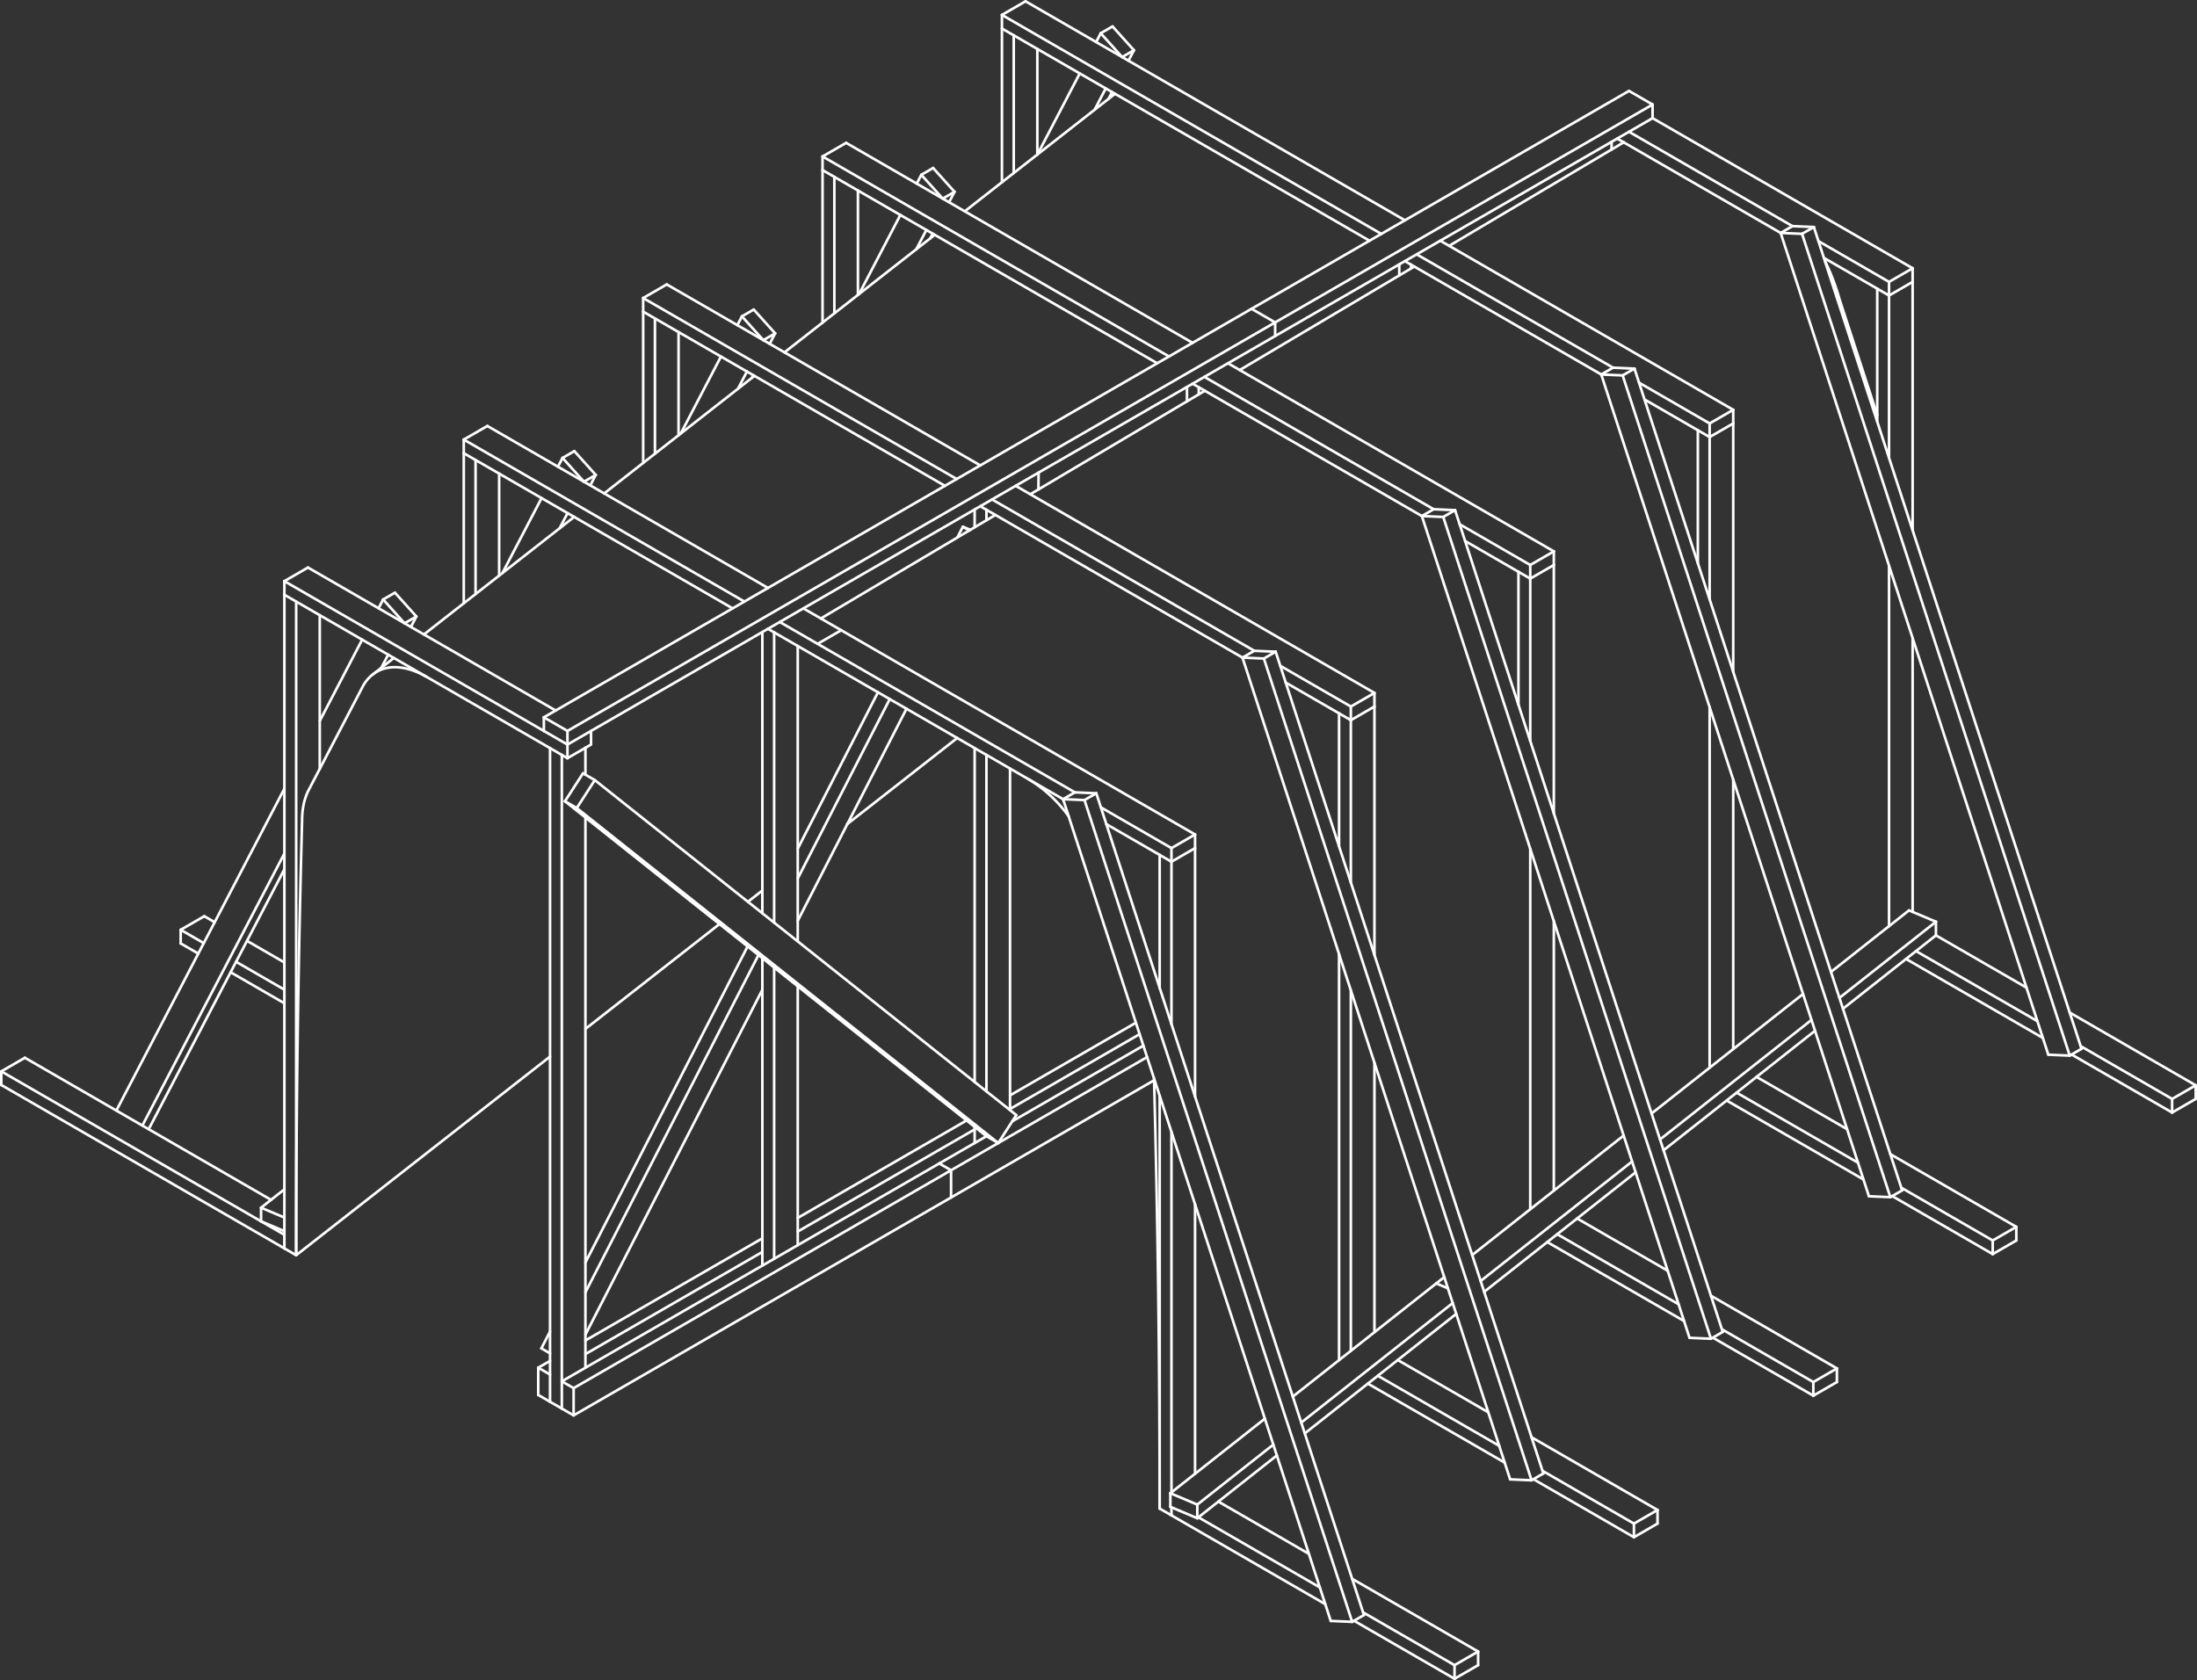 <svg xmlns="http://www.w3.org/2000/svg" width="634.561" height="485.333" viewBox="0 0 634.561 485.333">
  <rect x="0" y="0" width="634.561" height="485.333" fill="#333333" stroke="none"/>
  <g>
    <line x1="477.317" y1="34.132" x2="477.317" y2="30.198" fill="none" stroke="#fff" stroke-linecap="round" stroke-linejoin="round" stroke-width="0.75"/>
    <line x1="274.696" y1="338.06" x2="165.681" y2="401" fill="none" stroke="#fff" stroke-linecap="round" stroke-linejoin="round" stroke-width="0.75"/>
    <line x1="274.696" y1="345.927" x2="274.696" y2="338.06" fill="none" stroke="#fff" stroke-linecap="round" stroke-linejoin="round" stroke-width="0.75"/>
    <line x1="271.289" y1="336.093" x2="162.274" y2="399.033" fill="none" stroke="#fff" stroke-linecap="round" stroke-linejoin="round" stroke-width="0.75"/>
    <line x1="470.503" y1="26.264" x2="361.488" y2="89.204" fill="none" stroke="#fff" stroke-linecap="round" stroke-linejoin="round" stroke-width="0.75"/>
    <line x1="477.317" y1="30.198" x2="368.301" y2="93.138" fill="none" stroke="#fff" stroke-linecap="round" stroke-linejoin="round" stroke-width="0.75"/>
    <polyline points="368.301 97.069 404.152 76.372 405.777 75.434 409.182 73.468 415.998 69.537 465.474 40.97 467.099 40.032 470.503 38.066 477.319 34.129" fill="none" stroke="#fff" stroke-linecap="round" stroke-linejoin="round" stroke-width="0.75"/>
    <line x1="165.681" y1="408.867" x2="165.681" y2="401" fill="none" stroke="#fff" stroke-linecap="round" stroke-linejoin="round" stroke-width="0.75"/>
    <line x1="420.614" y1="379.543" x2="376.863" y2="414.072" fill="none" stroke="#fff" stroke-linecap="round" stroke-linejoin="round" stroke-width="0.75"/>
    <line x1="368.802" y1="420.434" x2="345.814" y2="438.576" fill="none" stroke="#fff" stroke-linecap="round" stroke-linejoin="round" stroke-width="0.75"/>
    <line x1="338.037" y1="435.292" x2="345.814" y2="438.576" fill="none" stroke="#fff" stroke-linecap="round" stroke-linejoin="round" stroke-width="0.75"/>
    <line x1="419.598" y1="376.411" x2="375.847" y2="410.94" fill="none" stroke="#fff" stroke-linecap="round" stroke-linejoin="round" stroke-width="0.75"/>
    <line x1="367.774" y1="417.311" x2="345.814" y2="434.643" fill="none" stroke="#fff" stroke-linecap="round" stroke-linejoin="round" stroke-width="0.75"/>
    <line x1="345.814" y1="438.576" x2="345.814" y2="434.643" fill="none" stroke="#fff" stroke-linecap="round" stroke-linejoin="round" stroke-width="0.75"/>
    <line x1="418.2" y1="372.162" x2="414.84" y2="370.743" fill="none" stroke="#fff" stroke-linecap="round" stroke-linejoin="round" stroke-width="0.75"/>
    <line x1="477.317" y1="30.198" x2="470.503" y2="26.264" fill="none" stroke="#fff" stroke-linecap="round" stroke-linejoin="round" stroke-width="0.75"/>
    <line x1="414.84" y1="370.743" x2="373.412" y2="403.44" fill="none" stroke="#fff" stroke-linecap="round" stroke-linejoin="round" stroke-width="0.75"/>
    <line x1="365.332" y1="409.817" x2="338.037" y2="431.358" fill="none" stroke="#fff" stroke-linecap="round" stroke-linejoin="round" stroke-width="0.75"/>
    <line x1="345.814" y1="434.643" x2="338.037" y2="431.358" fill="none" stroke="#fff" stroke-linecap="round" stroke-linejoin="round" stroke-width="0.75"/>
    <line x1="338.037" y1="431.358" x2="338.037" y2="435.292" fill="none" stroke="#fff" stroke-linecap="round" stroke-linejoin="round" stroke-width="0.75"/>
    <line x1="165.681" y1="401" x2="162.274" y2="399.033" fill="none" stroke="#fff" stroke-linecap="round" stroke-linejoin="round" stroke-width="0.75"/>
    <line x1="162.274" y1="406.9" x2="165.681" y2="408.867" fill="none" stroke="#fff" stroke-linecap="round" stroke-linejoin="round" stroke-width="0.75"/>
    <line x1="274.696" y1="345.927" x2="165.681" y2="408.867" fill="none" stroke="#fff" stroke-linecap="round" stroke-linejoin="round" stroke-width="0.75"/>
    <line x1="162.274" y1="399.033" x2="162.274" y2="406.9" fill="none" stroke="#fff" stroke-linecap="round" stroke-linejoin="round" stroke-width="0.75"/>
    <line x1="500.61" y1="194.075" x2="500.61" y2="122.321" fill="none" stroke="#fff" stroke-linecap="round" stroke-linejoin="round" stroke-width="0.75"/>
    <line x1="500.61" y1="303.042" x2="500.61" y2="225.219" fill="none" stroke="#fff" stroke-linecap="round" stroke-linejoin="round" stroke-width="0.75"/>
    <line x1="158.867" y1="404.934" x2="162.274" y2="406.9" fill="none" stroke="#fff" stroke-linecap="round" stroke-linejoin="round" stroke-width="0.75"/>
    <line x1="144.171" y1="166.275" x2="144.171" y2="136.821" fill="none" stroke="#fff" stroke-linecap="round" stroke-linejoin="round" stroke-width="0.75"/>
    <line x1="223.595" y1="266.52" x2="223.595" y2="182.677" fill="none" stroke="#fff" stroke-linecap="round" stroke-linejoin="round" stroke-width="0.75"/>
    <line x1="448.796" y1="343.945" x2="448.796" y2="266.116" fill="none" stroke="#fff" stroke-linecap="round" stroke-linejoin="round" stroke-width="0.75"/>
    <line x1="221.814" y1="181.648" x2="223.595" y2="182.677" fill="none" stroke="#fff" stroke-linecap="round" stroke-linejoin="round" stroke-width="0.75"/>
    <line x1="334.947" y1="435.786" x2="338.354" y2="437.753" fill="none" stroke="#fff" stroke-linecap="round" stroke-linejoin="round" stroke-width="0.75"/>
    <polyline points="92.354 177.713 92.354 208.252 92.354 222.095" fill="none" stroke="#fff" stroke-linecap="round" stroke-linejoin="round" stroke-width="0.75"/>
    <line x1="82.136" y1="360.633" x2="82.136" y2="171.813" fill="none" stroke="#fff" stroke-linecap="round" stroke-linejoin="round" stroke-width="0.75"/>
    <line x1="85.543" y1="362.6" x2="85.543" y2="173.78" fill="none" stroke="#fff" stroke-linecap="round" stroke-linejoin="round" stroke-width="0.75"/>
    <line x1="334.947" y1="246.966" x2="338.354" y2="248.933" fill="none" stroke="#fff" stroke-linecap="round" stroke-linejoin="round" stroke-width="0.75"/>
    <line x1="441.982" y1="214.047" x2="441.982" y2="167.148" fill="none" stroke="#fff" stroke-linecap="round" stroke-linejoin="round" stroke-width="0.75"/>
    <line x1="471.401" y1="335.527" x2="427.659" y2="370.049" fill="none" stroke="#fff" stroke-linecap="round" stroke-linejoin="round" stroke-width="0.75"/>
    <line x1="82.136" y1="360.633" x2="85.543" y2="362.6" fill="none" stroke="#fff" stroke-linecap="round" stroke-linejoin="round" stroke-width="0.75"/>
    <line x1="559.157" y1="270.202" x2="559.157" y2="266.268" fill="none" stroke="#fff" stroke-linecap="round" stroke-linejoin="round" stroke-width="0.75"/>
    <line x1="75.403" y1="348.878" x2="82.136" y2="351.722" fill="none" stroke="#fff" stroke-linecap="round" stroke-linejoin="round" stroke-width="0.75"/>
    <line x1="75.403" y1="352.812" x2="75.403" y2="348.878" fill="none" stroke="#fff" stroke-linecap="round" stroke-linejoin="round" stroke-width="0.75"/>
    <path d="M158.866,216.115v89.11l-14.691,11.492L92.361,357.264,85.545,362.6q0-60.552,1.587-121.057v-.006c.032-1.484.077-2.968.116-4.452a22.407,22.407,0,0,1,.565-5.19c.026-.109.051-.225.083-.334a15.658,15.658,0,0,1,1.24-3.3q1.61-3.084,3.219-6.16V222.1L98,211.284q2.215-4.24,4.432-8.486c.739-1.413,1.478-2.833,2.217-4.246a10.872,10.872,0,0,1,2.987-3.694c4.779-3.732,11.1-1.914,15.584.675Z" fill="none" stroke="#fff" stroke-linecap="round" stroke-linejoin="round" stroke-width="0.75"/>
    <line x1="390.168" y1="390.202" x2="390.168" y2="286.085" fill="none" stroke="#fff" stroke-linecap="round" stroke-linejoin="round" stroke-width="0.75"/>
    <line x1="237.579" y1="49.135" x2="240.986" y2="51.102" fill="none" stroke="#fff" stroke-linecap="round" stroke-linejoin="round" stroke-width="0.75"/>
    <line x1="345.168" y1="425.73" x2="345.168" y2="347.901" fill="none" stroke="#fff" stroke-linecap="round" stroke-linejoin="round" stroke-width="0.75"/>
    <line x1="438.576" y1="203.577" x2="438.576" y2="165.181" fill="none" stroke="#fff" stroke-linecap="round" stroke-linejoin="round" stroke-width="0.75"/>
    <line x1="334.947" y1="435.786" x2="334.947" y2="316.52" fill="none" stroke="#fff" stroke-linecap="round" stroke-linejoin="round" stroke-width="0.75"/>
    <line x1="338.354" y1="431.108" x2="338.354" y2="326.98" fill="none" stroke="#fff" stroke-linecap="round" stroke-linejoin="round" stroke-width="0.75"/>
    <line x1="523.219" y1="294.631" x2="479.481" y2="329.15" fill="none" stroke="#fff" stroke-linecap="round" stroke-linejoin="round" stroke-width="0.75"/>
    <line x1="559.157" y1="266.268" x2="531.292" y2="288.26" fill="none" stroke="#fff" stroke-linecap="round" stroke-linejoin="round" stroke-width="0.75"/>
    <line x1="396.982" y1="384.838" x2="396.982" y2="307.009" fill="none" stroke="#fff" stroke-linecap="round" stroke-linejoin="round" stroke-width="0.75"/>
    <line x1="467.097" y1="40.032" x2="468.88" y2="41.062" fill="none" stroke="#fff" stroke-linecap="round" stroke-linejoin="round" stroke-width="0.75"/>
    <line x1="281.51" y1="312.557" x2="281.51" y2="216.114" fill="none" stroke="#fff" stroke-linecap="round" stroke-linejoin="round" stroke-width="0.75"/>
    <line x1="284.916" y1="315.265" x2="284.916" y2="218.08" fill="none" stroke="#fff" stroke-linecap="round" stroke-linejoin="round" stroke-width="0.75"/>
    <line x1="386.762" y1="206.073" x2="390.168" y2="208.04" fill="none" stroke="#fff" stroke-linecap="round" stroke-linejoin="round" stroke-width="0.75"/>
    <line x1="345.168" y1="316.753" x2="345.168" y2="244.999" fill="none" stroke="#fff" stroke-linecap="round" stroke-linejoin="round" stroke-width="0.75"/>
    <polyline points="158.866 305.225 158.866 384.63 158.866 390.957 158.866 393.135 158.866 397.066 158.866 404.935" fill="none" stroke="#fff" stroke-linecap="round" stroke-linejoin="round" stroke-width="0.75"/>
    <line x1="162.274" y1="399.033" x2="162.274" y2="218.08" fill="none" stroke="#fff" stroke-linecap="round" stroke-linejoin="round" stroke-width="0.75"/>
    <polyline points="169.087 364.703 169.087 373.317 169.087 395.094 169.087 395.1" fill="none" stroke="#fff" stroke-linecap="round" stroke-linejoin="round" stroke-width="0.75"/>
    <line x1="342.831" y1="115.935" x2="342.831" y2="111.777" fill="none" stroke="#fff" stroke-linecap="round" stroke-linejoin="round" stroke-width="0.75"/>
    <line x1="346.237" y1="113.906" x2="346.237" y2="111.869" fill="none" stroke="#fff" stroke-linecap="round" stroke-linejoin="round" stroke-width="0.75"/>
    <line x1="281.51" y1="152.311" x2="281.51" y2="147.181" fill="none" stroke="#fff" stroke-linecap="round" stroke-linejoin="round" stroke-width="0.75"/>
    <line x1="490.39" y1="124.288" x2="493.797" y2="126.255" fill="none" stroke="#fff" stroke-linecap="round" stroke-linejoin="round" stroke-width="0.75"/>
    <line x1="465.473" y1="43.19" x2="465.473" y2="40.96" fill="none" stroke="#fff" stroke-linecap="round" stroke-linejoin="round" stroke-width="0.75"/>
    <line x1="552.424" y1="263.423" x2="552.424" y2="184.331" fill="none" stroke="#fff" stroke-linecap="round" stroke-linejoin="round" stroke-width="0.75"/>
    <line x1="545.611" y1="267.537" x2="545.611" y2="163.405" fill="none" stroke="#fff" stroke-linecap="round" stroke-linejoin="round" stroke-width="0.75"/>
    <line x1="230.408" y1="186.617" x2="230.408" y2="186.61" fill="none" stroke="#fff" stroke-linecap="round" stroke-linejoin="round" stroke-width="0.75"/>
    <line x1="230.408" y1="271.937" x2="230.408" y2="253.771" fill="none" stroke="#fff" stroke-linecap="round" stroke-linejoin="round" stroke-width="0.75"/>
    <line x1="230.409" y1="359.695" x2="230.409" y2="284.899" fill="none" stroke="#fff" stroke-linecap="round" stroke-linejoin="round" stroke-width="0.75"/>
    <line x1="223.595" y1="363.623" x2="223.595" y2="279.484" fill="none" stroke="#fff" stroke-linecap="round" stroke-linejoin="round" stroke-width="0.75"/>
    <line x1="220.188" y1="263.818" x2="220.188" y2="257.246" fill="none" stroke="#fff" stroke-linecap="round" stroke-linejoin="round" stroke-width="0.75"/>
    <line x1="220.189" y1="365.593" x2="220.189" y2="276.771" fill="none" stroke="#fff" stroke-linecap="round" stroke-linejoin="round" stroke-width="0.75"/>
    <line x1="468.88" y1="41.169" x2="468.88" y2="41.062" fill="none" stroke="#fff" stroke-linecap="round" stroke-linejoin="round" stroke-width="0.75"/>
    <line x1="405.776" y1="75.436" x2="407.559" y2="76.465" fill="none" stroke="#fff" stroke-linecap="round" stroke-linejoin="round" stroke-width="0.75"/>
    <line x1="407.559" y1="77.543" x2="407.559" y2="76.465" fill="none" stroke="#fff" stroke-linecap="round" stroke-linejoin="round" stroke-width="0.75"/>
    <line x1="240.986" y1="90.52" x2="240.986" y2="51.102" fill="none" stroke="#fff" stroke-linecap="round" stroke-linejoin="round" stroke-width="0.75"/>
    <line x1="237.579" y1="93.186" x2="237.579" y2="49.135" fill="none" stroke="#fff" stroke-linecap="round" stroke-linejoin="round" stroke-width="0.75"/>
    <line x1="247.799" y1="85.189" x2="247.799" y2="55.036" fill="none" stroke="#fff" stroke-linecap="round" stroke-linejoin="round" stroke-width="0.75"/>
    <line x1="404.152" y1="79.564" x2="404.152" y2="76.359" fill="none" stroke="#fff" stroke-linecap="round" stroke-linejoin="round" stroke-width="0.75"/>
    <line x1="237.579" y1="190.748" x2="237.579" y2="190.742" fill="none" stroke="#fff" stroke-linecap="round" stroke-linejoin="round" stroke-width="0.75"/>
    <line x1="493.797" y1="308.43" x2="493.797" y2="204.302" fill="none" stroke="#fff" stroke-linecap="round" stroke-linejoin="round" stroke-width="0.75"/>
    <line x1="386.762" y1="244.479" x2="386.762" y2="206.073" fill="none" stroke="#fff" stroke-linecap="round" stroke-linejoin="round" stroke-width="0.75"/>
    <line x1="417.152" y1="368.919" x2="414.84" y2="370.743" fill="none" stroke="#fff" stroke-linecap="round" stroke-linejoin="round" stroke-width="0.75"/>
    <line x1="199.521" y1="260.344" x2="199.526" y2="260.34" fill="none" stroke="#fff" stroke-linecap="round" stroke-linejoin="round" stroke-width="0.75"/>
    <line x1="193.574" y1="255.616" x2="193.579" y2="255.612" fill="none" stroke="#fff" stroke-linecap="round" stroke-linejoin="round" stroke-width="0.75"/>
    <line x1="545.611" y1="132.261" x2="545.611" y2="85.362" fill="none" stroke="#fff" stroke-linecap="round" stroke-linejoin="round" stroke-width="0.75"/>
    <line x1="552.424" y1="153.183" x2="552.424" y2="81.429" fill="none" stroke="#fff" stroke-linecap="round" stroke-linejoin="round" stroke-width="0.75"/>
    <line x1="390.168" y1="254.939" x2="390.168" y2="208.04" fill="none" stroke="#fff" stroke-linecap="round" stroke-linejoin="round" stroke-width="0.75"/>
    <line x1="189.171" y1="131.063" x2="189.171" y2="91.995" fill="none" stroke="#fff" stroke-linecap="round" stroke-linejoin="round" stroke-width="0.75"/>
    <line x1="185.765" y1="133.729" x2="185.765" y2="90.028" fill="none" stroke="#fff" stroke-linecap="round" stroke-linejoin="round" stroke-width="0.75"/>
    <line x1="195.985" y1="125.732" x2="195.985" y2="95.928" fill="none" stroke="#fff" stroke-linecap="round" stroke-linejoin="round" stroke-width="0.75"/>
    <line x1="169.087" y1="216.025" x2="169.087" y2="216.018" fill="none" stroke="#fff" stroke-linecap="round" stroke-linejoin="round" stroke-width="0.75"/>
    <line x1="340.685" y1="436.407" x2="340.688" y2="436.405" fill="none" stroke="#fff" stroke-linecap="round" stroke-linejoin="round" stroke-width="0.75"/>
    <line x1="283.133" y1="146.244" x2="284.916" y2="147.273" fill="none" stroke="#fff" stroke-linecap="round" stroke-linejoin="round" stroke-width="0.75"/>
    <line x1="82.14" y1="355.657" x2="75.403" y2="352.812" fill="none" stroke="#fff" stroke-linecap="round" stroke-linejoin="round" stroke-width="0.75"/>
    <line x1="493.797" y1="126.255" x2="500.61" y2="122.321" fill="none" stroke="#fff" stroke-linecap="round" stroke-linejoin="round" stroke-width="0.75"/>
    <line x1="75.403" y1="348.878" x2="82.14" y2="343.562" fill="none" stroke="#fff" stroke-linecap="round" stroke-linejoin="round" stroke-width="0.75"/>
    <line x1="559.157" y1="270.202" x2="532.308" y2="291.392" fill="none" stroke="#fff" stroke-linecap="round" stroke-linejoin="round" stroke-width="0.75"/>
    <line x1="545.611" y1="85.362" x2="552.424" y2="81.429" fill="none" stroke="#fff" stroke-linecap="round" stroke-linejoin="round" stroke-width="0.75"/>
    <line x1="542.204" y1="121.801" x2="542.204" y2="83.395" fill="none" stroke="#fff" stroke-linecap="round" stroke-linejoin="round" stroke-width="0.75"/>
    <line x1="299.613" y1="44.646" x2="299.613" y2="14.143" fill="none" stroke="#fff" stroke-linecap="round" stroke-linejoin="round" stroke-width="0.75"/>
    <line x1="390.168" y1="208.04" x2="396.982" y2="204.106" fill="none" stroke="#fff" stroke-linecap="round" stroke-linejoin="round" stroke-width="0.75"/>
    <line x1="386.762" y1="392.904" x2="386.762" y2="275.627" fill="none" stroke="#fff" stroke-linecap="round" stroke-linejoin="round" stroke-width="0.75"/>
    <line x1="396.982" y1="275.86" x2="396.982" y2="204.106" fill="none" stroke="#fff" stroke-linecap="round" stroke-linejoin="round" stroke-width="0.75"/>
    <line x1="524.236" y1="297.763" x2="480.498" y2="332.282" fill="none" stroke="#fff" stroke-linecap="round" stroke-linejoin="round" stroke-width="0.75"/>
    <line x1="472.425" y1="338.653" x2="428.687" y2="373.171" fill="none" stroke="#fff" stroke-linecap="round" stroke-linejoin="round" stroke-width="0.75"/>
    <line x1="559.157" y1="266.268" x2="551.38" y2="262.984" fill="none" stroke="#fff" stroke-linecap="round" stroke-linejoin="round" stroke-width="0.75"/>
    <line x1="551.38" y1="262.984" x2="528.845" y2="280.769" fill="none" stroke="#fff" stroke-linecap="round" stroke-linejoin="round" stroke-width="0.75"/>
    <line x1="520.774" y1="287.139" x2="477.035" y2="321.658" fill="none" stroke="#fff" stroke-linecap="round" stroke-linejoin="round" stroke-width="0.75"/>
    <line x1="468.962" y1="328.03" x2="425.224" y2="362.548" fill="none" stroke="#fff" stroke-linecap="round" stroke-linejoin="round" stroke-width="0.75"/>
    <line x1="281.51" y1="330.192" x2="281.51" y2="325.518" fill="none" stroke="#fff" stroke-linecap="round" stroke-linejoin="round" stroke-width="0.75"/>
    <line x1="291.73" y1="320.681" x2="291.73" y2="222.01" fill="none" stroke="#fff" stroke-linecap="round" stroke-linejoin="round" stroke-width="0.75"/>
    <line x1="441.982" y1="349.314" x2="441.982" y2="245.195" fill="none" stroke="#fff" stroke-linecap="round" stroke-linejoin="round" stroke-width="0.75"/>
    <line x1="448.796" y1="234.964" x2="448.796" y2="163.214" fill="none" stroke="#fff" stroke-linecap="round" stroke-linejoin="round" stroke-width="0.75"/>
    <line x1="493.797" y1="173.142" x2="493.797" y2="126.255" fill="none" stroke="#fff" stroke-linecap="round" stroke-linejoin="round" stroke-width="0.75"/>
    <line x1="137.357" y1="171.607" x2="137.357" y2="132.887" fill="none" stroke="#fff" stroke-linecap="round" stroke-linejoin="round" stroke-width="0.75"/>
    <line x1="133.951" y1="174.272" x2="133.951" y2="130.92" fill="none" stroke="#fff" stroke-linecap="round" stroke-linejoin="round" stroke-width="0.75"/>
    <line x1="338.354" y1="295.832" x2="338.354" y2="248.933" fill="none" stroke="#fff" stroke-linecap="round" stroke-linejoin="round" stroke-width="0.75"/>
    <line x1="292.8" y1="49.973" x2="292.8" y2="10.209" fill="none" stroke="#fff" stroke-linecap="round" stroke-linejoin="round" stroke-width="0.75"/>
    <line x1="289.393" y1="52.643" x2="289.393" y2="8.242" fill="none" stroke="#fff" stroke-linecap="round" stroke-linejoin="round" stroke-width="0.75"/>
    <line x1="334.947" y1="285.371" x2="334.947" y2="246.966" fill="none" stroke="#fff" stroke-linecap="round" stroke-linejoin="round" stroke-width="0.75"/>
    <line x1="490.39" y1="162.693" x2="490.39" y2="124.288" fill="none" stroke="#fff" stroke-linecap="round" stroke-linejoin="round" stroke-width="0.75"/>
    <line x1="284.916" y1="150.291" x2="284.916" y2="147.273" fill="none" stroke="#fff" stroke-linecap="round" stroke-linejoin="round" stroke-width="0.75"/>
    <line x1="215.935" y1="273.376" x2="215.929" y2="273.389" fill="none" stroke="#fff" stroke-linecap="round" stroke-linejoin="round" stroke-width="0.75"/>
    <line x1="166.587" y1="233.428" x2="171.8" y2="225.353" fill="none" stroke="#fff" stroke-linecap="round" stroke-linejoin="round" stroke-width="0.75"/>
    <line x1="288.323" y1="330.192" x2="293.536" y2="322.117" fill="none" stroke="#fff" stroke-linecap="round" stroke-linejoin="round" stroke-width="0.75"/>
    <line x1="288.323" y1="330.192" x2="166.587" y2="233.428" fill="none" stroke="#fff" stroke-linecap="round" stroke-linejoin="round" stroke-width="0.75"/>
    <line x1="169.087" y1="236.157" x2="163.177" y2="231.461" fill="none" stroke="#fff" stroke-linecap="round" stroke-linejoin="round" stroke-width="0.75"/>
    <polyline points="215.929 273.389 219.064 275.881 220.188 276.774 223.592 279.485 230.408 284.9 279.184 323.668 281.509 325.518 284.914 328.222" fill="none" stroke="#fff" stroke-linecap="round" stroke-linejoin="round" stroke-width="0.75"/>
    <polyline points="216.025 260.503 220.188 263.818 223.592 266.522 230.408 271.937 284.914 315.266 291.73 320.681 293.535 322.12" fill="none" stroke="#fff" stroke-linecap="round" stroke-linejoin="round" stroke-width="0.75"/>
    <line x1="169.087" y1="223.785" x2="168.393" y2="223.386" fill="none" stroke="#fff" stroke-linecap="round" stroke-linejoin="round" stroke-width="0.75"/>
    <line x1="230.414" y1="245.151" x2="253.58" y2="199.986" fill="none" stroke="#fff" stroke-linecap="round" stroke-linejoin="round" stroke-width="0.75"/>
    <line x1="261.827" y1="204.732" x2="261.82" y2="204.744" fill="none" stroke="#fff" stroke-linecap="round" stroke-linejoin="round" stroke-width="0.75"/>
    <line x1="244.752" y1="238.02" x2="230.415" y2="265.976" fill="none" stroke="#fff" stroke-linecap="round" stroke-linejoin="round" stroke-width="0.75"/>
    <line x1="280.297" y1="153.043" x2="278.103" y2="152.177" fill="none" stroke="#fff" stroke-linecap="round" stroke-linejoin="round" stroke-width="0.75"/>
    <line x1="112.114" y1="189.12" x2="110.143" y2="192.896" fill="none" stroke="#fff" stroke-linecap="round" stroke-linejoin="round" stroke-width="0.75"/>
    <line x1="275.696" y1="55.407" x2="274.124" y2="58.419" fill="none" stroke="#fff" stroke-linecap="round" stroke-linejoin="round" stroke-width="0.75"/>
    <line x1="365.047" y1="190.23" x2="358.864" y2="189.967" fill="none" stroke="#fff" stroke-linecap="round" stroke-linejoin="round" stroke-width="0.75"/>
    <line x1="442.358" y1="427.619" x2="436.175" y2="427.356" fill="none" stroke="#fff" stroke-linecap="round" stroke-linejoin="round" stroke-width="0.75"/>
    <line x1="362.271" y1="188" x2="368.454" y2="188.263" fill="none" stroke="#fff" stroke-linecap="round" stroke-linejoin="round" stroke-width="0.75"/>
    <line x1="358.864" y1="189.967" x2="362.271" y2="188" fill="none" stroke="#fff" stroke-linecap="round" stroke-linejoin="round" stroke-width="0.75"/>
    <line x1="272.289" y1="57.374" x2="266.107" y2="50.498" fill="none" stroke="#fff" stroke-linecap="round" stroke-linejoin="round" stroke-width="0.75"/>
    <line x1="269.513" y1="48.531" x2="275.696" y2="55.407" fill="none" stroke="#fff" stroke-linecap="round" stroke-linejoin="round" stroke-width="0.75"/>
    <line x1="266.107" y1="50.498" x2="269.513" y2="48.531" fill="none" stroke="#fff" stroke-linecap="round" stroke-linejoin="round" stroke-width="0.75"/>
    <line x1="82.139" y1="251.108" x2="42.943" y2="326.203" fill="none" stroke="#fff" stroke-linecap="round" stroke-linejoin="round" stroke-width="0.75"/>
    <line x1="82.136" y1="227.832" x2="33.612" y2="320.799" fill="none" stroke="#fff" stroke-linecap="round" stroke-linejoin="round" stroke-width="0.75"/>
    <line x1="514.307" y1="67.289" x2="591.618" y2="304.678" fill="none" stroke="#fff" stroke-linecap="round" stroke-linejoin="round" stroke-width="0.75"/>
    <line x1="517.714" y1="65.322" x2="523.896" y2="65.585" fill="none" stroke="#fff" stroke-linecap="round" stroke-linejoin="round" stroke-width="0.75"/>
    <line x1="523.896" y1="65.585" x2="601.207" y2="302.975" fill="none" stroke="#fff" stroke-linecap="round" stroke-linejoin="round" stroke-width="0.75"/>
    <line x1="523.896" y1="65.585" x2="520.489" y2="67.552" fill="none" stroke="#fff" stroke-linecap="round" stroke-linejoin="round" stroke-width="0.75"/>
    <line x1="520.489" y1="67.552" x2="597.8" y2="304.942" fill="none" stroke="#fff" stroke-linecap="round" stroke-linejoin="round" stroke-width="0.75"/>
    <line x1="601.207" y1="302.975" x2="597.8" y2="304.942" fill="none" stroke="#fff" stroke-linecap="round" stroke-linejoin="round" stroke-width="0.75"/>
    <line x1="275.696" y1="55.407" x2="272.289" y2="57.374" fill="none" stroke="#fff" stroke-linecap="round" stroke-linejoin="round" stroke-width="0.75"/>
    <line x1="520.489" y1="67.552" x2="514.307" y2="67.289" fill="none" stroke="#fff" stroke-linecap="round" stroke-linejoin="round" stroke-width="0.75"/>
    <line x1="597.8" y1="304.942" x2="591.618" y2="304.678" fill="none" stroke="#fff" stroke-linecap="round" stroke-linejoin="round" stroke-width="0.75"/>
    <line x1="514.307" y1="67.289" x2="517.714" y2="65.322" fill="none" stroke="#fff" stroke-linecap="round" stroke-linejoin="round" stroke-width="0.75"/>
    <line x1="324.103" y1="16.481" x2="317.921" y2="9.606" fill="none" stroke="#fff" stroke-linecap="round" stroke-linejoin="round" stroke-width="0.75"/>
    <line x1="358.864" y1="189.967" x2="436.175" y2="427.356" fill="none" stroke="#fff" stroke-linecap="round" stroke-linejoin="round" stroke-width="0.75"/>
    <line x1="368.454" y1="188.263" x2="445.765" y2="425.652" fill="none" stroke="#fff" stroke-linecap="round" stroke-linejoin="round" stroke-width="0.75"/>
    <line x1="368.454" y1="188.263" x2="365.047" y2="190.23" fill="none" stroke="#fff" stroke-linecap="round" stroke-linejoin="round" stroke-width="0.75"/>
    <line x1="365.047" y1="190.23" x2="442.358" y2="427.619" fill="none" stroke="#fff" stroke-linecap="round" stroke-linejoin="round" stroke-width="0.75"/>
    <line x1="267.563" y1="66.43" x2="264.656" y2="71.999" fill="none" stroke="#fff" stroke-linecap="round" stroke-linejoin="round" stroke-width="0.75"/>
    <line x1="269.385" y1="67.498" x2="268.683" y2="68.843" fill="none" stroke="#fff" stroke-linecap="round" stroke-linejoin="round" stroke-width="0.75"/>
    <line x1="445.765" y1="425.652" x2="442.358" y2="427.619" fill="none" stroke="#fff" stroke-linecap="round" stroke-linejoin="round" stroke-width="0.75"/>
    <line x1="321.328" y1="7.639" x2="327.51" y2="14.514" fill="none" stroke="#fff" stroke-linecap="round" stroke-linejoin="round" stroke-width="0.75"/>
    <line x1="317.921" y1="9.606" x2="321.328" y2="7.639" fill="none" stroke="#fff" stroke-linecap="round" stroke-linejoin="round" stroke-width="0.75"/>
    <line x1="317.921" y1="9.606" x2="316.595" y2="12.146" fill="none" stroke="#fff" stroke-linecap="round" stroke-linejoin="round" stroke-width="0.75"/>
    <line x1="327.51" y1="14.514" x2="325.932" y2="17.537" fill="none" stroke="#fff" stroke-linecap="round" stroke-linejoin="round" stroke-width="0.75"/>
    <line x1="327.51" y1="14.514" x2="324.103" y2="16.481" fill="none" stroke="#fff" stroke-linecap="round" stroke-linejoin="round" stroke-width="0.75"/>
    <line x1="116.847" y1="180.052" x2="110.664" y2="173.176" fill="none" stroke="#fff" stroke-linecap="round" stroke-linejoin="round" stroke-width="0.75"/>
    <line x1="114.071" y1="171.209" x2="120.254" y2="178.085" fill="none" stroke="#fff" stroke-linecap="round" stroke-linejoin="round" stroke-width="0.75"/>
    <line x1="110.664" y1="173.176" x2="114.071" y2="171.209" fill="none" stroke="#fff" stroke-linecap="round" stroke-linejoin="round" stroke-width="0.75"/>
    <line x1="110.664" y1="173.176" x2="109.341" y2="175.712" fill="none" stroke="#fff" stroke-linecap="round" stroke-linejoin="round" stroke-width="0.75"/>
    <line x1="120.254" y1="178.085" x2="118.676" y2="181.108" fill="none" stroke="#fff" stroke-linecap="round" stroke-linejoin="round" stroke-width="0.75"/>
    <line x1="120.254" y1="178.085" x2="116.847" y2="180.052" fill="none" stroke="#fff" stroke-linecap="round" stroke-linejoin="round" stroke-width="0.75"/>
    <line x1="214.293" y1="91.391" x2="212.968" y2="93.929" fill="none" stroke="#fff" stroke-linecap="round" stroke-linejoin="round" stroke-width="0.75"/>
    <line x1="276.522" y1="155.259" x2="278.103" y2="152.177" fill="none" stroke="#fff" stroke-linecap="round" stroke-linejoin="round" stroke-width="0.75"/>
    <line x1="278.103" y1="152.177" x2="279.944" y2="153.24" fill="none" stroke="#fff" stroke-linecap="round" stroke-linejoin="round" stroke-width="0.75"/>
    <line x1="260.047" y1="62.107" x2="248.139" y2="84.922" fill="none" stroke="#fff" stroke-linecap="round" stroke-linejoin="round" stroke-width="0.75"/>
    <line x1="156.366" y1="389.511" x2="158.878" y2="390.961" fill="none" stroke="#fff" stroke-linecap="round" stroke-linejoin="round" stroke-width="0.75"/>
    <line x1="163.18" y1="231.461" x2="166.587" y2="233.428" fill="none" stroke="#fff" stroke-linecap="round" stroke-linejoin="round" stroke-width="0.75"/>
    <line x1="172.068" y1="137.192" x2="170.49" y2="140.215" fill="none" stroke="#fff" stroke-linecap="round" stroke-linejoin="round" stroke-width="0.75"/>
    <line x1="156.419" y1="143.892" x2="145.132" y2="165.518" fill="none" stroke="#fff" stroke-linecap="round" stroke-linejoin="round" stroke-width="0.75"/>
    <line x1="165.757" y1="149.284" x2="165.668" y2="149.454" fill="none" stroke="#fff" stroke-linecap="round" stroke-linejoin="round" stroke-width="0.75"/>
    <line x1="163.931" y1="148.221" x2="161.648" y2="152.595" fill="none" stroke="#fff" stroke-linecap="round" stroke-linejoin="round" stroke-width="0.75"/>
    <line x1="284.916" y1="328.225" x2="288.323" y2="330.192" fill="none" stroke="#fff" stroke-linecap="round" stroke-linejoin="round" stroke-width="0.75"/>
    <line x1="168.393" y1="223.386" x2="163.18" y2="231.461" fill="none" stroke="#fff" stroke-linecap="round" stroke-linejoin="round" stroke-width="0.75"/>
    <line x1="162.479" y1="132.283" x2="161.152" y2="134.824" fill="none" stroke="#fff" stroke-linecap="round" stroke-linejoin="round" stroke-width="0.75"/>
    <line x1="156.366" y1="389.511" x2="158.869" y2="384.632" fill="none" stroke="#fff" stroke-linecap="round" stroke-linejoin="round" stroke-width="0.75"/>
    <line x1="82.136" y1="246.553" x2="41.118" y2="325.14" fill="none" stroke="#fff" stroke-linecap="round" stroke-linejoin="round" stroke-width="0.75"/>
    <line x1="220.475" y1="98.267" x2="214.293" y2="91.391" fill="none" stroke="#fff" stroke-linecap="round" stroke-linejoin="round" stroke-width="0.75"/>
    <line x1="104.605" y1="184.785" x2="92.357" y2="208.251" fill="none" stroke="#fff" stroke-linecap="round" stroke-linejoin="round" stroke-width="0.75"/>
    <line x1="217.699" y1="89.424" x2="223.882" y2="96.3" fill="none" stroke="#fff" stroke-linecap="round" stroke-linejoin="round" stroke-width="0.75"/>
    <line x1="214.293" y1="91.391" x2="217.699" y2="89.424" fill="none" stroke="#fff" stroke-linecap="round" stroke-linejoin="round" stroke-width="0.75"/>
    <line x1="223.882" y1="96.3" x2="222.304" y2="99.322" fill="none" stroke="#fff" stroke-linecap="round" stroke-linejoin="round" stroke-width="0.75"/>
    <line x1="223.882" y1="96.3" x2="220.475" y2="98.267" fill="none" stroke="#fff" stroke-linecap="round" stroke-linejoin="round" stroke-width="0.75"/>
    <line x1="168.661" y1="139.159" x2="162.479" y2="132.283" fill="none" stroke="#fff" stroke-linecap="round" stroke-linejoin="round" stroke-width="0.75"/>
    <line x1="319.374" y1="25.542" x2="316.165" y2="31.69" fill="none" stroke="#fff" stroke-linecap="round" stroke-linejoin="round" stroke-width="0.75"/>
    <line x1="311.861" y1="21.215" x2="299.644" y2="44.621" fill="none" stroke="#fff" stroke-linecap="round" stroke-linejoin="round" stroke-width="0.75"/>
    <line x1="321.199" y1="26.606" x2="320.185" y2="28.549" fill="none" stroke="#fff" stroke-linecap="round" stroke-linejoin="round" stroke-width="0.75"/>
    <line x1="208.237" y1="102.993" x2="196.633" y2="125.224" fill="none" stroke="#fff" stroke-linecap="round" stroke-linejoin="round" stroke-width="0.75"/>
    <line x1="165.885" y1="130.316" x2="172.068" y2="137.192" fill="none" stroke="#fff" stroke-linecap="round" stroke-linejoin="round" stroke-width="0.75"/>
    <line x1="162.479" y1="132.283" x2="165.885" y2="130.316" fill="none" stroke="#fff" stroke-linecap="round" stroke-linejoin="round" stroke-width="0.75"/>
    <line x1="172.068" y1="137.192" x2="168.661" y2="139.159" fill="none" stroke="#fff" stroke-linecap="round" stroke-linejoin="round" stroke-width="0.75"/>
    <line x1="307.05" y1="230.86" x2="384.361" y2="468.249" fill="none" stroke="#fff" stroke-linecap="round" stroke-linejoin="round" stroke-width="0.75"/>
    <line x1="316.64" y1="229.156" x2="393.951" y2="466.545" fill="none" stroke="#fff" stroke-linecap="round" stroke-linejoin="round" stroke-width="0.75"/>
    <line x1="316.64" y1="229.156" x2="313.233" y2="231.123" fill="none" stroke="#fff" stroke-linecap="round" stroke-linejoin="round" stroke-width="0.75"/>
    <line x1="313.233" y1="231.123" x2="390.544" y2="468.512" fill="none" stroke="#fff" stroke-linecap="round" stroke-linejoin="round" stroke-width="0.75"/>
    <line x1="393.951" y1="466.545" x2="390.544" y2="468.512" fill="none" stroke="#fff" stroke-linecap="round" stroke-linejoin="round" stroke-width="0.75"/>
    <line x1="410.679" y1="149.074" x2="487.99" y2="386.464" fill="none" stroke="#fff" stroke-linecap="round" stroke-linejoin="round" stroke-width="0.75"/>
    <line x1="414.085" y1="147.107" x2="420.268" y2="147.371" fill="none" stroke="#fff" stroke-linecap="round" stroke-linejoin="round" stroke-width="0.75"/>
    <line x1="420.268" y1="147.371" x2="497.579" y2="384.76" fill="none" stroke="#fff" stroke-linecap="round" stroke-linejoin="round" stroke-width="0.75"/>
    <line x1="307.05" y1="230.86" x2="310.457" y2="228.893" fill="none" stroke="#fff" stroke-linecap="round" stroke-linejoin="round" stroke-width="0.75"/>
    <line x1="549.393" y1="343.867" x2="545.986" y2="345.834" fill="none" stroke="#fff" stroke-linecap="round" stroke-linejoin="round" stroke-width="0.75"/>
    <line x1="310.457" y1="228.893" x2="316.64" y2="229.156" fill="none" stroke="#fff" stroke-linecap="round" stroke-linejoin="round" stroke-width="0.75"/>
    <line x1="390.544" y1="468.512" x2="384.361" y2="468.249" fill="none" stroke="#fff" stroke-linecap="round" stroke-linejoin="round" stroke-width="0.75"/>
    <line x1="313.233" y1="231.123" x2="307.05" y2="230.86" fill="none" stroke="#fff" stroke-linecap="round" stroke-linejoin="round" stroke-width="0.75"/>
    <line x1="169.088" y1="373.318" x2="219.066" y2="275.883" fill="none" stroke="#fff" stroke-linecap="round" stroke-linejoin="round" stroke-width="0.75"/>
    <line x1="169.091" y1="385.532" x2="220.194" y2="285.903" fill="none" stroke="#fff" stroke-linecap="round" stroke-linejoin="round" stroke-width="0.75"/>
    <line x1="420.268" y1="147.371" x2="416.861" y2="149.338" fill="none" stroke="#fff" stroke-linecap="round" stroke-linejoin="round" stroke-width="0.75"/>
    <line x1="215.743" y1="107.333" x2="213.15" y2="112.301" fill="none" stroke="#fff" stroke-linecap="round" stroke-linejoin="round" stroke-width="0.75"/>
    <line x1="217.573" y1="108.386" x2="217.178" y2="109.144" fill="none" stroke="#fff" stroke-linecap="round" stroke-linejoin="round" stroke-width="0.75"/>
    <line x1="416.861" y1="149.338" x2="494.172" y2="386.727" fill="none" stroke="#fff" stroke-linecap="round" stroke-linejoin="round" stroke-width="0.75"/>
    <line x1="472.082" y1="106.478" x2="468.675" y2="108.445" fill="none" stroke="#fff" stroke-linecap="round" stroke-linejoin="round" stroke-width="0.75"/>
    <line x1="416.861" y1="149.338" x2="410.679" y2="149.074" fill="none" stroke="#fff" stroke-linecap="round" stroke-linejoin="round" stroke-width="0.75"/>
    <line x1="410.679" y1="149.074" x2="414.085" y2="147.107" fill="none" stroke="#fff" stroke-linecap="round" stroke-linejoin="round" stroke-width="0.75"/>
    <line x1="497.579" y1="384.76" x2="494.172" y2="386.727" fill="none" stroke="#fff" stroke-linecap="round" stroke-linejoin="round" stroke-width="0.75"/>
    <line x1="494.172" y1="386.727" x2="487.99" y2="386.464" fill="none" stroke="#fff" stroke-linecap="round" stroke-linejoin="round" stroke-width="0.75"/>
    <line x1="462.493" y1="108.182" x2="465.899" y2="106.215" fill="none" stroke="#fff" stroke-linecap="round" stroke-linejoin="round" stroke-width="0.75"/>
    <line x1="462.493" y1="108.182" x2="539.804" y2="345.571" fill="none" stroke="#fff" stroke-linecap="round" stroke-linejoin="round" stroke-width="0.75"/>
    <line x1="472.082" y1="106.478" x2="549.393" y2="343.867" fill="none" stroke="#fff" stroke-linecap="round" stroke-linejoin="round" stroke-width="0.75"/>
    <line x1="465.899" y1="106.215" x2="472.082" y2="106.478" fill="none" stroke="#fff" stroke-linecap="round" stroke-linejoin="round" stroke-width="0.75"/>
    <line x1="545.986" y1="345.834" x2="539.804" y2="345.571" fill="none" stroke="#fff" stroke-linecap="round" stroke-linejoin="round" stroke-width="0.75"/>
    <line x1="468.675" y1="108.445" x2="462.493" y2="108.182" fill="none" stroke="#fff" stroke-linecap="round" stroke-linejoin="round" stroke-width="0.75"/>
    <line x1="468.675" y1="108.445" x2="545.986" y2="345.834" fill="none" stroke="#fff" stroke-linecap="round" stroke-linejoin="round" stroke-width="0.75"/>
    <line x1="266.107" y1="50.498" x2="264.787" y2="53.026" fill="none" stroke="#fff" stroke-linecap="round" stroke-linejoin="round" stroke-width="0.75"/>
    <line x1="391.087" y1="468.198" x2="420.116" y2="484.958" fill="none" stroke="#fff" stroke-linecap="round" stroke-linejoin="round" stroke-width="0.75"/>
    <line x1="446.893" y1="358.803" x2="486.412" y2="381.619" fill="none" stroke="#fff" stroke-linecap="round" stroke-linejoin="round" stroke-width="0.75"/>
    <line x1="449.781" y1="356.536" x2="484.834" y2="376.774" fill="none" stroke="#fff" stroke-linecap="round" stroke-linejoin="round" stroke-width="0.75"/>
    <line x1="62.015" y1="266.407" x2="59.003" y2="264.668" fill="none" stroke="#fff" stroke-linecap="round" stroke-linejoin="round" stroke-width="0.75"/>
    <line x1="530.557" y1="395.305" x2="523.744" y2="399.239" fill="none" stroke="#fff" stroke-linecap="round" stroke-linejoin="round" stroke-width="0.75"/>
    <line x1="523.744" y1="403.173" x2="530.557" y2="399.239" fill="none" stroke="#fff" stroke-linecap="round" stroke-linejoin="round" stroke-width="0.75"/>
    <line x1="523.744" y1="399.239" x2="523.744" y2="403.173" fill="none" stroke="#fff" stroke-linecap="round" stroke-linejoin="round" stroke-width="0.75"/>
    <line x1="390.551" y1="456.087" x2="426.929" y2="477.09" fill="none" stroke="#fff" stroke-linecap="round" stroke-linejoin="round" stroke-width="0.75"/>
    <line x1="351.901" y1="433.773" x2="378.053" y2="448.872" fill="none" stroke="#fff" stroke-linecap="round" stroke-linejoin="round" stroke-width="0.75"/>
    <line x1="338.354" y1="435.426" x2="338.354" y2="437.753" fill="none" stroke="#fff" stroke-linecap="round" stroke-linejoin="round" stroke-width="0.75"/>
    <line x1="393.704" y1="465.775" x2="420.116" y2="481.024" fill="none" stroke="#fff" stroke-linecap="round" stroke-linejoin="round" stroke-width="0.75"/>
    <line x1="545.611" y1="85.362" x2="545.611" y2="81.429" fill="none" stroke="#fff" stroke-linecap="round" stroke-linejoin="round" stroke-width="0.75"/>
    <line x1="552.424" y1="81.429" x2="552.424" y2="77.495" fill="none" stroke="#fff" stroke-linecap="round" stroke-linejoin="round" stroke-width="0.75"/>
    <line x1="552.424" y1="77.495" x2="477.331" y2="34.14" fill="none" stroke="#fff" stroke-linecap="round" stroke-linejoin="round" stroke-width="0.75"/>
    <line x1="530.557" y1="399.239" x2="530.557" y2="395.305" fill="none" stroke="#fff" stroke-linecap="round" stroke-linejoin="round" stroke-width="0.75"/>
    <line x1="478.743" y1="436.198" x2="471.93" y2="440.131" fill="none" stroke="#fff" stroke-linecap="round" stroke-linejoin="round" stroke-width="0.75"/>
    <line x1="471.93" y1="444.065" x2="478.743" y2="440.131" fill="none" stroke="#fff" stroke-linecap="round" stroke-linejoin="round" stroke-width="0.75"/>
    <line x1="346.143" y1="438.316" x2="381.206" y2="458.56" fill="none" stroke="#fff" stroke-linecap="round" stroke-linejoin="round" stroke-width="0.75"/>
    <line x1="471.93" y1="440.131" x2="471.93" y2="444.065" fill="none" stroke="#fff" stroke-linecap="round" stroke-linejoin="round" stroke-width="0.75"/>
    <line x1="403.715" y1="392.88" x2="429.864" y2="407.977" fill="none" stroke="#fff" stroke-linecap="round" stroke-linejoin="round" stroke-width="0.75"/>
    <line x1="395.079" y1="399.695" x2="434.602" y2="422.514" fill="none" stroke="#fff" stroke-linecap="round" stroke-linejoin="round" stroke-width="0.75"/>
    <line x1="545.611" y1="81.429" x2="552.424" y2="77.495" fill="none" stroke="#fff" stroke-linecap="round" stroke-linejoin="round" stroke-width="0.75"/>
    <line x1="478.743" y1="440.131" x2="478.743" y2="436.198" fill="none" stroke="#fff" stroke-linecap="round" stroke-linejoin="round" stroke-width="0.75"/>
    <line x1="0.375" y1="309.494" x2="7.188" y2="305.56" fill="none" stroke="#fff" stroke-linecap="round" stroke-linejoin="round" stroke-width="0.75"/>
    <line x1="82.136" y1="360.633" x2="0.375" y2="313.428" fill="none" stroke="#fff" stroke-linecap="round" stroke-linejoin="round" stroke-width="0.75"/>
    <line x1="0.375" y1="313.428" x2="0.375" y2="309.494" fill="none" stroke="#fff" stroke-linecap="round" stroke-linejoin="round" stroke-width="0.75"/>
    <line x1="397.958" y1="397.424" x2="433.02" y2="417.667" fill="none" stroke="#fff" stroke-linecap="round" stroke-linejoin="round" stroke-width="0.75"/>
    <line x1="169.087" y1="216.025" x2="163.896" y2="219.018" fill="none" stroke="#fff" stroke-linecap="round" stroke-linejoin="round" stroke-width="0.75"/>
    <line x1="82.136" y1="167.879" x2="157.074" y2="211.144" fill="none" stroke="#fff" stroke-linecap="round" stroke-linejoin="round" stroke-width="0.75"/>
    <line x1="163.898" y1="219.018" x2="163.898" y2="215.084" fill="none" stroke="#fff" stroke-linecap="round" stroke-linejoin="round" stroke-width="0.75"/>
    <polyline points="158.866 216.115 162.271 218.08 163.896 219.018" fill="none" stroke="#fff" stroke-linecap="round" stroke-linejoin="round" stroke-width="0.75"/>
    <polyline points="123.221 195.533 113.759 190.073 112.114 189.122 104.605 184.786 92.354 177.713 85.545 173.782 82.134 171.81" fill="none" stroke="#fff" stroke-linecap="round" stroke-linejoin="round" stroke-width="0.75"/>
    <line x1="494.172" y1="374.298" x2="530.557" y2="395.305" fill="none" stroke="#fff" stroke-linecap="round" stroke-linejoin="round" stroke-width="0.75"/>
    <line x1="494.715" y1="386.413" x2="523.744" y2="403.173" fill="none" stroke="#fff" stroke-linecap="round" stroke-linejoin="round" stroke-width="0.75"/>
    <polygon points="215.929 273.389 169.087 364.703 169.087 236.157 207.809 266.933 215.929 273.389" fill="none" stroke="#fff" stroke-linecap="round" stroke-linejoin="round" stroke-width="0.75"/>
    <polyline points="88.95 163.947 116.848 180.051 118.673 181.105 160.492 205.252" fill="none" stroke="#fff" stroke-linecap="round" stroke-linejoin="round" stroke-width="0.75"/>
    <line x1="82.136" y1="171.813" x2="82.136" y2="167.879" fill="none" stroke="#fff" stroke-linecap="round" stroke-linejoin="round" stroke-width="0.75"/>
    <line x1="88.95" y1="163.945" x2="82.136" y2="167.879" fill="none" stroke="#fff" stroke-linecap="round" stroke-linejoin="round" stroke-width="0.75"/>
    <line x1="426.929" y1="477.09" x2="420.116" y2="481.024" fill="none" stroke="#fff" stroke-linecap="round" stroke-linejoin="round" stroke-width="0.75"/>
    <line x1="420.116" y1="484.958" x2="426.929" y2="481.024" fill="none" stroke="#fff" stroke-linecap="round" stroke-linejoin="round" stroke-width="0.75"/>
    <line x1="420.116" y1="481.024" x2="420.116" y2="484.958" fill="none" stroke="#fff" stroke-linecap="round" stroke-linejoin="round" stroke-width="0.75"/>
    <line x1="338.354" y1="437.753" x2="382.784" y2="463.404" fill="none" stroke="#fff" stroke-linecap="round" stroke-linejoin="round" stroke-width="0.75"/>
    <line x1="497.327" y1="383.987" x2="523.744" y2="399.239" fill="none" stroke="#fff" stroke-linecap="round" stroke-linejoin="round" stroke-width="0.75"/>
    <line x1="470.503" y1="38.065" x2="517.705" y2="65.318" fill="none" stroke="#fff" stroke-linecap="round" stroke-linejoin="round" stroke-width="0.75"/>
    <line x1="526.8" y1="74.502" x2="545.611" y2="85.362" fill="none" stroke="#fff" stroke-linecap="round" stroke-linejoin="round" stroke-width="0.75"/>
    <line x1="426.929" y1="481.024" x2="426.929" y2="477.09" fill="none" stroke="#fff" stroke-linecap="round" stroke-linejoin="round" stroke-width="0.75"/>
    <line x1="582.371" y1="358.346" x2="582.371" y2="354.412" fill="none" stroke="#fff" stroke-linecap="round" stroke-linejoin="round" stroke-width="0.75"/>
    <line x1="575.558" y1="358.346" x2="575.558" y2="362.28" fill="none" stroke="#fff" stroke-linecap="round" stroke-linejoin="round" stroke-width="0.75"/>
    <line x1="575.558" y1="362.28" x2="582.371" y2="358.346" fill="none" stroke="#fff" stroke-linecap="round" stroke-linejoin="round" stroke-width="0.75"/>
    <line x1="468.88" y1="41.062" x2="514.295" y2="67.282" fill="none" stroke="#fff" stroke-linecap="round" stroke-linejoin="round" stroke-width="0.75"/>
    <line x1="82.136" y1="285.892" x2="68.187" y2="277.838" fill="none" stroke="#fff" stroke-linecap="round" stroke-linejoin="round" stroke-width="0.75"/>
    <line x1="582.371" y1="354.412" x2="575.558" y2="358.346" fill="none" stroke="#fff" stroke-linecap="round" stroke-linejoin="round" stroke-width="0.75"/>
    <line x1="545.995" y1="333.411" x2="582.371" y2="354.412" fill="none" stroke="#fff" stroke-linecap="round" stroke-linejoin="round" stroke-width="0.75"/>
    <line x1="546.53" y1="345.52" x2="575.558" y2="362.28" fill="none" stroke="#fff" stroke-linecap="round" stroke-linejoin="round" stroke-width="0.75"/>
    <line x1="549.149" y1="343.099" x2="575.558" y2="358.346" fill="none" stroke="#fff" stroke-linecap="round" stroke-linejoin="round" stroke-width="0.75"/>
    <line x1="634.186" y1="317.454" x2="634.186" y2="313.52" fill="none" stroke="#fff" stroke-linecap="round" stroke-linejoin="round" stroke-width="0.75"/>
    <line x1="82.136" y1="289.825" x2="66.609" y2="280.861" fill="none" stroke="#fff" stroke-linecap="round" stroke-linejoin="round" stroke-width="0.75"/>
    <line x1="627.372" y1="317.454" x2="627.372" y2="321.387" fill="none" stroke="#fff" stroke-linecap="round" stroke-linejoin="round" stroke-width="0.75"/>
    <line x1="627.372" y1="321.387" x2="634.186" y2="317.454" fill="none" stroke="#fff" stroke-linecap="round" stroke-linejoin="round" stroke-width="0.75"/>
    <line x1="634.186" y1="313.52" x2="627.372" y2="317.454" fill="none" stroke="#fff" stroke-linecap="round" stroke-linejoin="round" stroke-width="0.75"/>
    <line x1="52.189" y1="272.535" x2="52.189" y2="268.602" fill="none" stroke="#fff" stroke-linecap="round" stroke-linejoin="round" stroke-width="0.75"/>
    <line x1="78.282" y1="346.606" x2="7.188" y2="305.56" fill="none" stroke="#fff" stroke-linecap="round" stroke-linejoin="round" stroke-width="0.75"/>
    <line x1="553.4" y1="274.746" x2="588.47" y2="294.993" fill="none" stroke="#fff" stroke-linecap="round" stroke-linejoin="round" stroke-width="0.75"/>
    <line x1="550.522" y1="277.018" x2="590.04" y2="299.834" fill="none" stroke="#fff" stroke-linecap="round" stroke-linejoin="round" stroke-width="0.75"/>
    <line x1="559.156" y1="270.202" x2="585.307" y2="285.3" fill="none" stroke="#fff" stroke-linecap="round" stroke-linejoin="round" stroke-width="0.75"/>
    <line x1="501.586" y1="315.638" x2="536.651" y2="335.883" fill="none" stroke="#fff" stroke-linecap="round" stroke-linejoin="round" stroke-width="0.75"/>
    <line x1="498.707" y1="317.91" x2="538.226" y2="340.726" fill="none" stroke="#fff" stroke-linecap="round" stroke-linejoin="round" stroke-width="0.75"/>
    <line x1="507.346" y1="311.096" x2="533.497" y2="326.195" fill="none" stroke="#fff" stroke-linecap="round" stroke-linejoin="round" stroke-width="0.75"/>
    <line x1="82.136" y1="356.699" x2="0.375" y2="309.494" fill="none" stroke="#fff" stroke-linecap="round" stroke-linejoin="round" stroke-width="0.75"/>
    <line x1="82.136" y1="278.024" x2="71.343" y2="271.792" fill="none" stroke="#fff" stroke-linecap="round" stroke-linejoin="round" stroke-width="0.75"/>
    <line x1="525.227" y1="69.66" x2="545.611" y2="81.429" fill="none" stroke="#fff" stroke-linecap="round" stroke-linejoin="round" stroke-width="0.75"/>
    <line x1="52.189" y1="268.602" x2="59.003" y2="264.668" fill="none" stroke="#fff" stroke-linecap="round" stroke-linejoin="round" stroke-width="0.75"/>
    <line x1="597.8" y1="292.513" x2="634.186" y2="313.52" fill="none" stroke="#fff" stroke-linecap="round" stroke-linejoin="round" stroke-width="0.75"/>
    <line x1="598.347" y1="304.63" x2="627.372" y2="321.387" fill="none" stroke="#fff" stroke-linecap="round" stroke-linejoin="round" stroke-width="0.75"/>
    <line x1="600.955" y1="302.202" x2="627.372" y2="317.454" fill="none" stroke="#fff" stroke-linecap="round" stroke-linejoin="round" stroke-width="0.75"/>
    <line x1="58.849" y1="272.447" x2="52.189" y2="268.602" fill="none" stroke="#fff" stroke-linecap="round" stroke-linejoin="round" stroke-width="0.75"/>
    <line x1="455.529" y1="351.987" x2="481.69" y2="367.092" fill="none" stroke="#fff" stroke-linecap="round" stroke-linejoin="round" stroke-width="0.75"/>
    <line x1="57.272" y1="275.47" x2="52.189" y2="272.535" fill="none" stroke="#fff" stroke-linecap="round" stroke-linejoin="round" stroke-width="0.75"/>
    <line x1="442.358" y1="415.191" x2="478.743" y2="436.198" fill="none" stroke="#fff" stroke-linecap="round" stroke-linejoin="round" stroke-width="0.75"/>
    <line x1="445.513" y1="424.88" x2="471.93" y2="440.131" fill="none" stroke="#fff" stroke-linecap="round" stroke-linejoin="round" stroke-width="0.75"/>
    <line x1="442.901" y1="427.306" x2="471.93" y2="444.065" fill="none" stroke="#fff" stroke-linecap="round" stroke-linejoin="round" stroke-width="0.75"/>
    <line x1="344.465" y1="99.045" x2="244.392" y2="41.268" fill="none" stroke="#fff" stroke-linecap="round" stroke-linejoin="round" stroke-width="0.75"/>
    <polygon points="276.467 213.205 244.752 238.02 261.82 204.744 276.467 213.205" fill="none" stroke="#fff" stroke-linecap="round" stroke-linejoin="round" stroke-width="0.75"/>
    <polyline points="307.044 230.857 297.273 225.217 291.73 222.018 291.73 222.012 284.914 218.08 281.509 216.115 276.467 213.205" fill="none" stroke="#fff" stroke-linecap="round" stroke-linejoin="round" stroke-width="0.75"/>
    <polygon points="256.983 201.957 230.408 253.771 230.408 186.617 253.579 199.991 256.983 201.957" fill="none" stroke="#fff" stroke-linecap="round" stroke-linejoin="round" stroke-width="0.75"/>
    <polyline points="223.592 182.679 230.408 186.61 230.408 186.617" fill="none" stroke="#fff" stroke-linecap="round" stroke-linejoin="round" stroke-width="0.75"/>
    <line x1="261.82" y1="204.744" x2="256.983" y2="201.957" fill="none" stroke="#fff" stroke-linecap="round" stroke-linejoin="round" stroke-width="0.75"/>
    <line x1="448.796" y1="159.28" x2="354.677" y2="104.941" fill="none" stroke="#fff" stroke-linecap="round" stroke-linejoin="round" stroke-width="0.75"/>
    <line x1="369.782" y1="192.337" x2="390.168" y2="204.106" fill="none" stroke="#fff" stroke-linecap="round" stroke-linejoin="round" stroke-width="0.75"/>
    <line x1="371.358" y1="197.18" x2="386.758" y2="206.071" fill="none" stroke="#fff" stroke-linecap="round" stroke-linejoin="round" stroke-width="0.75"/>
    <line x1="220.192" y1="361.66" x2="169.097" y2="391.16" fill="none" stroke="#fff" stroke-linecap="round" stroke-linejoin="round" stroke-width="0.75"/>
    <line x1="279.185" y1="323.667" x2="230.419" y2="351.822" fill="none" stroke="#fff" stroke-linecap="round" stroke-linejoin="round" stroke-width="0.75"/>
    <line x1="220.195" y1="357.725" x2="169.099" y2="387.225" fill="none" stroke="#fff" stroke-linecap="round" stroke-linejoin="round" stroke-width="0.75"/>
    <line x1="333.35" y1="312.063" x2="274.696" y2="345.927" fill="none" stroke="#fff" stroke-linecap="round" stroke-linejoin="round" stroke-width="0.75"/>
    <line x1="240.986" y1="51.102" x2="334.238" y2="104.941" fill="none" stroke="#fff" stroke-linecap="round" stroke-linejoin="round" stroke-width="0.75"/>
    <line x1="344.454" y1="110.84" x2="410.675" y2="149.072" fill="none" stroke="#fff" stroke-linecap="round" stroke-linejoin="round" stroke-width="0.75"/>
    <line x1="423.172" y1="156.287" x2="441.982" y2="167.148" fill="none" stroke="#fff" stroke-linecap="round" stroke-linejoin="round" stroke-width="0.75"/>
    <line x1="237.579" y1="45.201" x2="337.647" y2="102.976" fill="none" stroke="#fff" stroke-linecap="round" stroke-linejoin="round" stroke-width="0.75"/>
    <line x1="133.951" y1="130.92" x2="211.592" y2="175.747" fill="none" stroke="#fff" stroke-linecap="round" stroke-linejoin="round" stroke-width="0.75"/>
    <line x1="221.812" y1="169.846" x2="140.764" y2="123.053" fill="none" stroke="#fff" stroke-linecap="round" stroke-linejoin="round" stroke-width="0.75"/>
    <line x1="345.168" y1="241.065" x2="232.032" y2="175.747" fill="none" stroke="#fff" stroke-linecap="round" stroke-linejoin="round" stroke-width="0.75"/>
    <line x1="331.326" y1="305.365" x2="274.696" y2="338.06" fill="none" stroke="#fff" stroke-linecap="round" stroke-linejoin="round" stroke-width="0.75"/>
    <line x1="284.905" y1="328.232" x2="271.289" y2="336.093" fill="none" stroke="#fff" stroke-linecap="round" stroke-linejoin="round" stroke-width="0.75"/>
    <line x1="330.25" y1="302.052" x2="292.38" y2="323.916" fill="none" stroke="#fff" stroke-linecap="round" stroke-linejoin="round" stroke-width="0.75"/>
    <line x1="390.168" y1="204.106" x2="396.982" y2="200.173" fill="none" stroke="#fff" stroke-linecap="round" stroke-linejoin="round" stroke-width="0.75"/>
    <line x1="473.416" y1="110.554" x2="493.797" y2="122.321" fill="none" stroke="#fff" stroke-linecap="round" stroke-linejoin="round" stroke-width="0.75"/>
    <line x1="286.54" y1="144.277" x2="362.26" y2="187.994" fill="none" stroke="#fff" stroke-linecap="round" stroke-linejoin="round" stroke-width="0.75"/>
    <line x1="185.765" y1="86.094" x2="276.325" y2="138.379" fill="none" stroke="#fff" stroke-linecap="round" stroke-linejoin="round" stroke-width="0.75"/>
    <line x1="396.982" y1="275.325" x2="396.835" y2="275.41" fill="none" stroke="#fff" stroke-linecap="round" stroke-linejoin="round" stroke-width="0.75"/>
    <line x1="170.712" y1="211.149" x2="163.896" y2="215.087" fill="none" stroke="#fff" stroke-linecap="round" stroke-linejoin="round" stroke-width="0.75"/>
    <polyline points="220.188 182.582 221.813 181.651 232.033 175.747 281.509 147.181 283.135 146.243 286.539 144.277 299.984 136.517 342.831 111.779 354.676 104.938 368.301 97.069" fill="none" stroke="#fff" stroke-linecap="round" stroke-linejoin="round" stroke-width="0.75"/>
    <line x1="157.084" y1="211.15" x2="163.898" y2="215.084" fill="none" stroke="#fff" stroke-linecap="round" stroke-linejoin="round" stroke-width="0.75"/>
    <line x1="368.301" y1="93.138" x2="163.898" y2="211.15" fill="none" stroke="#fff" stroke-linecap="round" stroke-linejoin="round" stroke-width="0.75"/>
    <line x1="421.594" y1="151.443" x2="441.982" y2="163.214" fill="none" stroke="#fff" stroke-linecap="round" stroke-linejoin="round" stroke-width="0.75"/>
    <line x1="368.301" y1="93.138" x2="361.488" y2="89.204" fill="none" stroke="#fff" stroke-linecap="round" stroke-linejoin="round" stroke-width="0.75"/>
    <line x1="361.488" y1="89.204" x2="157.084" y2="207.217" fill="none" stroke="#fff" stroke-linecap="round" stroke-linejoin="round" stroke-width="0.75"/>
    <line x1="500.61" y1="122.321" x2="500.61" y2="118.387" fill="none" stroke="#fff" stroke-linecap="round" stroke-linejoin="round" stroke-width="0.75"/>
    <line x1="289.393" y1="8.242" x2="289.393" y2="4.309" fill="none" stroke="#fff" stroke-linecap="round" stroke-linejoin="round" stroke-width="0.75"/>
    <line x1="296.206" y1="0.375" x2="289.393" y2="4.309" fill="none" stroke="#fff" stroke-linecap="round" stroke-linejoin="round" stroke-width="0.75"/>
    <line x1="284.916" y1="147.273" x2="358.872" y2="189.971" fill="none" stroke="#fff" stroke-linecap="round" stroke-linejoin="round" stroke-width="0.75"/>
    <line x1="185.765" y1="90.028" x2="272.916" y2="140.345" fill="none" stroke="#fff" stroke-linecap="round" stroke-linejoin="round" stroke-width="0.75"/>
    <line x1="283.143" y1="134.448" x2="192.578" y2="82.16" fill="none" stroke="#fff" stroke-linecap="round" stroke-linejoin="round" stroke-width="0.75"/>
    <line x1="347.861" y1="108.873" x2="414.085" y2="147.108" fill="none" stroke="#fff" stroke-linecap="round" stroke-linejoin="round" stroke-width="0.75"/>
    <line x1="493.797" y1="126.255" x2="493.797" y2="122.321" fill="none" stroke="#fff" stroke-linecap="round" stroke-linejoin="round" stroke-width="0.75"/>
    <line x1="396.982" y1="204.106" x2="396.982" y2="200.173" fill="none" stroke="#fff" stroke-linecap="round" stroke-linejoin="round" stroke-width="0.75"/>
    <line x1="185.765" y1="90.028" x2="185.765" y2="86.094" fill="none" stroke="#fff" stroke-linecap="round" stroke-linejoin="round" stroke-width="0.75"/>
    <line x1="192.578" y1="82.16" x2="185.765" y2="86.094" fill="none" stroke="#fff" stroke-linecap="round" stroke-linejoin="round" stroke-width="0.75"/>
    <line x1="390.168" y1="208.04" x2="390.168" y2="204.106" fill="none" stroke="#fff" stroke-linecap="round" stroke-linejoin="round" stroke-width="0.75"/>
    <line x1="274.696" y1="338.06" x2="271.289" y2="336.093" fill="none" stroke="#fff" stroke-linecap="round" stroke-linejoin="round" stroke-width="0.75"/>
    <line x1="155.461" y1="395.099" x2="155.461" y2="402.967" fill="none" stroke="#fff" stroke-linecap="round" stroke-linejoin="round" stroke-width="0.75"/>
    <line x1="155.461" y1="402.967" x2="158.867" y2="404.934" fill="none" stroke="#fff" stroke-linecap="round" stroke-linejoin="round" stroke-width="0.75"/>
    <line x1="448.796" y1="163.214" x2="448.796" y2="159.28" fill="none" stroke="#fff" stroke-linecap="round" stroke-linejoin="round" stroke-width="0.75"/>
    <line x1="237.579" y1="49.135" x2="237.579" y2="45.201" fill="none" stroke="#fff" stroke-linecap="round" stroke-linejoin="round" stroke-width="0.75"/>
    <line x1="244.392" y1="41.268" x2="237.579" y2="45.201" fill="none" stroke="#fff" stroke-linecap="round" stroke-linejoin="round" stroke-width="0.75"/>
    <line x1="158.867" y1="397.066" x2="155.461" y2="395.099" fill="none" stroke="#fff" stroke-linecap="round" stroke-linejoin="round" stroke-width="0.75"/>
    <line x1="345.168" y1="244.999" x2="345.168" y2="241.065" fill="none" stroke="#fff" stroke-linecap="round" stroke-linejoin="round" stroke-width="0.75"/>
    <line x1="133.951" y1="130.92" x2="133.951" y2="126.987" fill="none" stroke="#fff" stroke-linecap="round" stroke-linejoin="round" stroke-width="0.75"/>
    <line x1="140.764" y1="123.053" x2="133.951" y2="126.987" fill="none" stroke="#fff" stroke-linecap="round" stroke-linejoin="round" stroke-width="0.75"/>
    <line x1="338.354" y1="248.933" x2="338.354" y2="244.999" fill="none" stroke="#fff" stroke-linecap="round" stroke-linejoin="round" stroke-width="0.75"/>
    <line x1="441.982" y1="167.148" x2="441.982" y2="163.214" fill="none" stroke="#fff" stroke-linecap="round" stroke-linejoin="round" stroke-width="0.75"/>
    <line x1="158.875" y1="393.128" x2="155.461" y2="395.099" fill="none" stroke="#fff" stroke-linecap="round" stroke-linejoin="round" stroke-width="0.75"/>
    <line x1="338.354" y1="248.933" x2="345.168" y2="244.999" fill="none" stroke="#fff" stroke-linecap="round" stroke-linejoin="round" stroke-width="0.75"/>
    <polygon points="220.188 182.582 220.188 257.246 216.025 260.503 171.797 225.352 169.087 223.785 169.087 216.025 170.712 215.087 170.712 211.149 220.188 182.582" fill="none" stroke="#fff" stroke-linecap="round" stroke-linejoin="round" stroke-width="0.75"/>
    <line x1="368.301" y1="97.069" x2="368.301" y2="93.138" fill="none" stroke="#fff" stroke-linecap="round" stroke-linejoin="round" stroke-width="0.75"/>
    <line x1="157.084" y1="207.217" x2="157.084" y2="211.15" fill="none" stroke="#fff" stroke-linecap="round" stroke-linejoin="round" stroke-width="0.75"/>
    <line x1="441.982" y1="167.148" x2="448.796" y2="163.214" fill="none" stroke="#fff" stroke-linecap="round" stroke-linejoin="round" stroke-width="0.75"/>
    <line x1="441.982" y1="163.214" x2="448.796" y2="159.28" fill="none" stroke="#fff" stroke-linecap="round" stroke-linejoin="round" stroke-width="0.75"/>
    <line x1="163.898" y1="211.15" x2="157.084" y2="207.217" fill="none" stroke="#fff" stroke-linecap="round" stroke-linejoin="round" stroke-width="0.75"/>
    <line x1="163.898" y1="215.084" x2="163.898" y2="211.15" fill="none" stroke="#fff" stroke-linecap="round" stroke-linejoin="round" stroke-width="0.75"/>
    <line x1="493.797" y1="122.321" x2="500.61" y2="118.387" fill="none" stroke="#fff" stroke-linecap="round" stroke-linejoin="round" stroke-width="0.75"/>
    <line x1="319.544" y1="238.072" x2="334.944" y2="246.964" fill="none" stroke="#fff" stroke-linecap="round" stroke-linejoin="round" stroke-width="0.75"/>
    <line x1="396.982" y1="200.173" x2="293.356" y2="140.344" fill="none" stroke="#fff" stroke-linecap="round" stroke-linejoin="round" stroke-width="0.75"/>
    <line x1="474.986" y1="115.395" x2="490.398" y2="124.293" fill="none" stroke="#fff" stroke-linecap="round" stroke-linejoin="round" stroke-width="0.75"/>
    <line x1="329.162" y1="298.746" x2="291.736" y2="320.354" fill="none" stroke="#fff" stroke-linecap="round" stroke-linejoin="round" stroke-width="0.75"/>
    <line x1="500.61" y1="118.387" x2="415.996" y2="69.535" fill="none" stroke="#fff" stroke-linecap="round" stroke-linejoin="round" stroke-width="0.75"/>
    <line x1="328.087" y1="295.433" x2="291.739" y2="316.419" fill="none" stroke="#fff" stroke-linecap="round" stroke-linejoin="round" stroke-width="0.75"/>
    <line x1="281.512" y1="326.257" x2="230.416" y2="355.757" fill="none" stroke="#fff" stroke-linecap="round" stroke-linejoin="round" stroke-width="0.75"/>
    <line x1="405.776" y1="63.635" x2="296.206" y2="0.375" fill="none" stroke="#fff" stroke-linecap="round" stroke-linejoin="round" stroke-width="0.75"/>
    <line x1="289.393" y1="8.242" x2="395.556" y2="69.536" fill="none" stroke="#fff" stroke-linecap="round" stroke-linejoin="round" stroke-width="0.75"/>
    <line x1="407.559" y1="76.465" x2="462.488" y2="108.179" fill="none" stroke="#fff" stroke-linecap="round" stroke-linejoin="round" stroke-width="0.75"/>
    <line x1="289.393" y1="4.309" x2="398.965" y2="67.57" fill="none" stroke="#fff" stroke-linecap="round" stroke-linejoin="round" stroke-width="0.75"/>
    <line x1="409.182" y1="73.469" x2="465.899" y2="106.215" fill="none" stroke="#fff" stroke-linecap="round" stroke-linejoin="round" stroke-width="0.75"/>
    <line x1="278.652" y1="61.047" x2="321.708" y2="27.357" fill="none" stroke="#fff" stroke-linecap="round" stroke-linejoin="round" stroke-width="0.75"/>
    <line x1="226.592" y1="101.783" x2="269.976" y2="67.836" fill="none" stroke="#fff" stroke-linecap="round" stroke-linejoin="round" stroke-width="0.75"/>
    <line x1="174.519" y1="142.528" x2="217.903" y2="108.581" fill="none" stroke="#fff" stroke-linecap="round" stroke-linejoin="round" stroke-width="0.75"/>
    <line x1="122.441" y1="183.278" x2="165.843" y2="149.317" fill="none" stroke="#fff" stroke-linecap="round" stroke-linejoin="round" stroke-width="0.75"/>
    <line x1="107.638" y1="194.861" x2="113.765" y2="190.067" fill="none" stroke="#fff" stroke-linecap="round" stroke-linejoin="round" stroke-width="0.75"/>
    <polyline points="225.223 179.683 236.152 185.993 242.966 182.059" fill="none" stroke="#fff" stroke-linecap="round" stroke-linejoin="round" stroke-width="0.75"/>
    <line x1="133.951" y1="126.987" x2="214.999" y2="173.78" fill="none" stroke="#fff" stroke-linecap="round" stroke-linejoin="round" stroke-width="0.75"/>
    <polyline points="317.975 233.233 338.354 244.999 345.168 241.065" fill="none" stroke="#fff" stroke-linecap="round" stroke-linejoin="round" stroke-width="0.75"/>
    <path d="M334.947,435.786q0-62.134-1.618-124.236" fill="none" stroke="#fff" stroke-linecap="round" stroke-linejoin="round" stroke-width="0.75"/>
    <line x1="418.564" y1="71.015" x2="468.981" y2="41.109" fill="none" stroke="#fff" stroke-linecap="round" stroke-linejoin="round" stroke-width="0.75"/>
    <line x1="358.071" y1="106.897" x2="408.49" y2="76.991" fill="none" stroke="#fff" stroke-linecap="round" stroke-linejoin="round" stroke-width="0.75"/>
    <line x1="297.581" y1="142.778" x2="347.998" y2="112.873" fill="none" stroke="#fff" stroke-linecap="round" stroke-linejoin="round" stroke-width="0.75"/>
    <line x1="237.09" y1="178.66" x2="287.495" y2="148.761" fill="none" stroke="#fff" stroke-linecap="round" stroke-linejoin="round" stroke-width="0.75"/>
    <path d="M321.708,27.357q.17-.133.347-.259" fill="none" stroke="#fff" stroke-linecap="round" stroke-linejoin="round" stroke-width="0.75"/>
    <path d="M527.058,75.3a64.741,64.741,0,0,1,4.2,11q1.826,5.6,3.65,11.207,3.649,11.208,7.3,22.415" fill="none" stroke="#fff" stroke-linecap="round" stroke-linejoin="round" stroke-width="0.75"/>
    <path d="M299.922,141.39q.028-2.437.059-4.874" fill="none" stroke="#fff" stroke-linecap="round" stroke-linejoin="round" stroke-width="0.75"/>
    <path d="M308.654,235.783a39.031,39.031,0,0,0-11.382-10.569" fill="none" stroke="#fff" stroke-linecap="round" stroke-linejoin="round" stroke-width="0.75"/>
    <line x1="276.479" y1="213.198" x2="276.467" y2="213.205" fill="none" stroke="#fff" stroke-linecap="round" stroke-linejoin="round" stroke-width="0.75"/>
    <line x1="244.752" y1="238.02" x2="244.727" y2="238.039" fill="none" stroke="#fff" stroke-linecap="round" stroke-linejoin="round" stroke-width="0.75"/>
    <line x1="236.152" y1="185.993" x2="310.454" y2="228.891" fill="none" stroke="#fff" stroke-linecap="round" stroke-linejoin="round" stroke-width="0.75"/>
    <line x1="169.093" y1="297.224" x2="195.995" y2="276.174" fill="none" stroke="#fff" stroke-linecap="round" stroke-linejoin="round" stroke-width="0.75"/>
    <line x1="195.995" y1="276.174" x2="207.808" y2="266.931" fill="none" stroke="#fff" stroke-linecap="round" stroke-linejoin="round" stroke-width="0.75"/>
  </g>
</svg>

